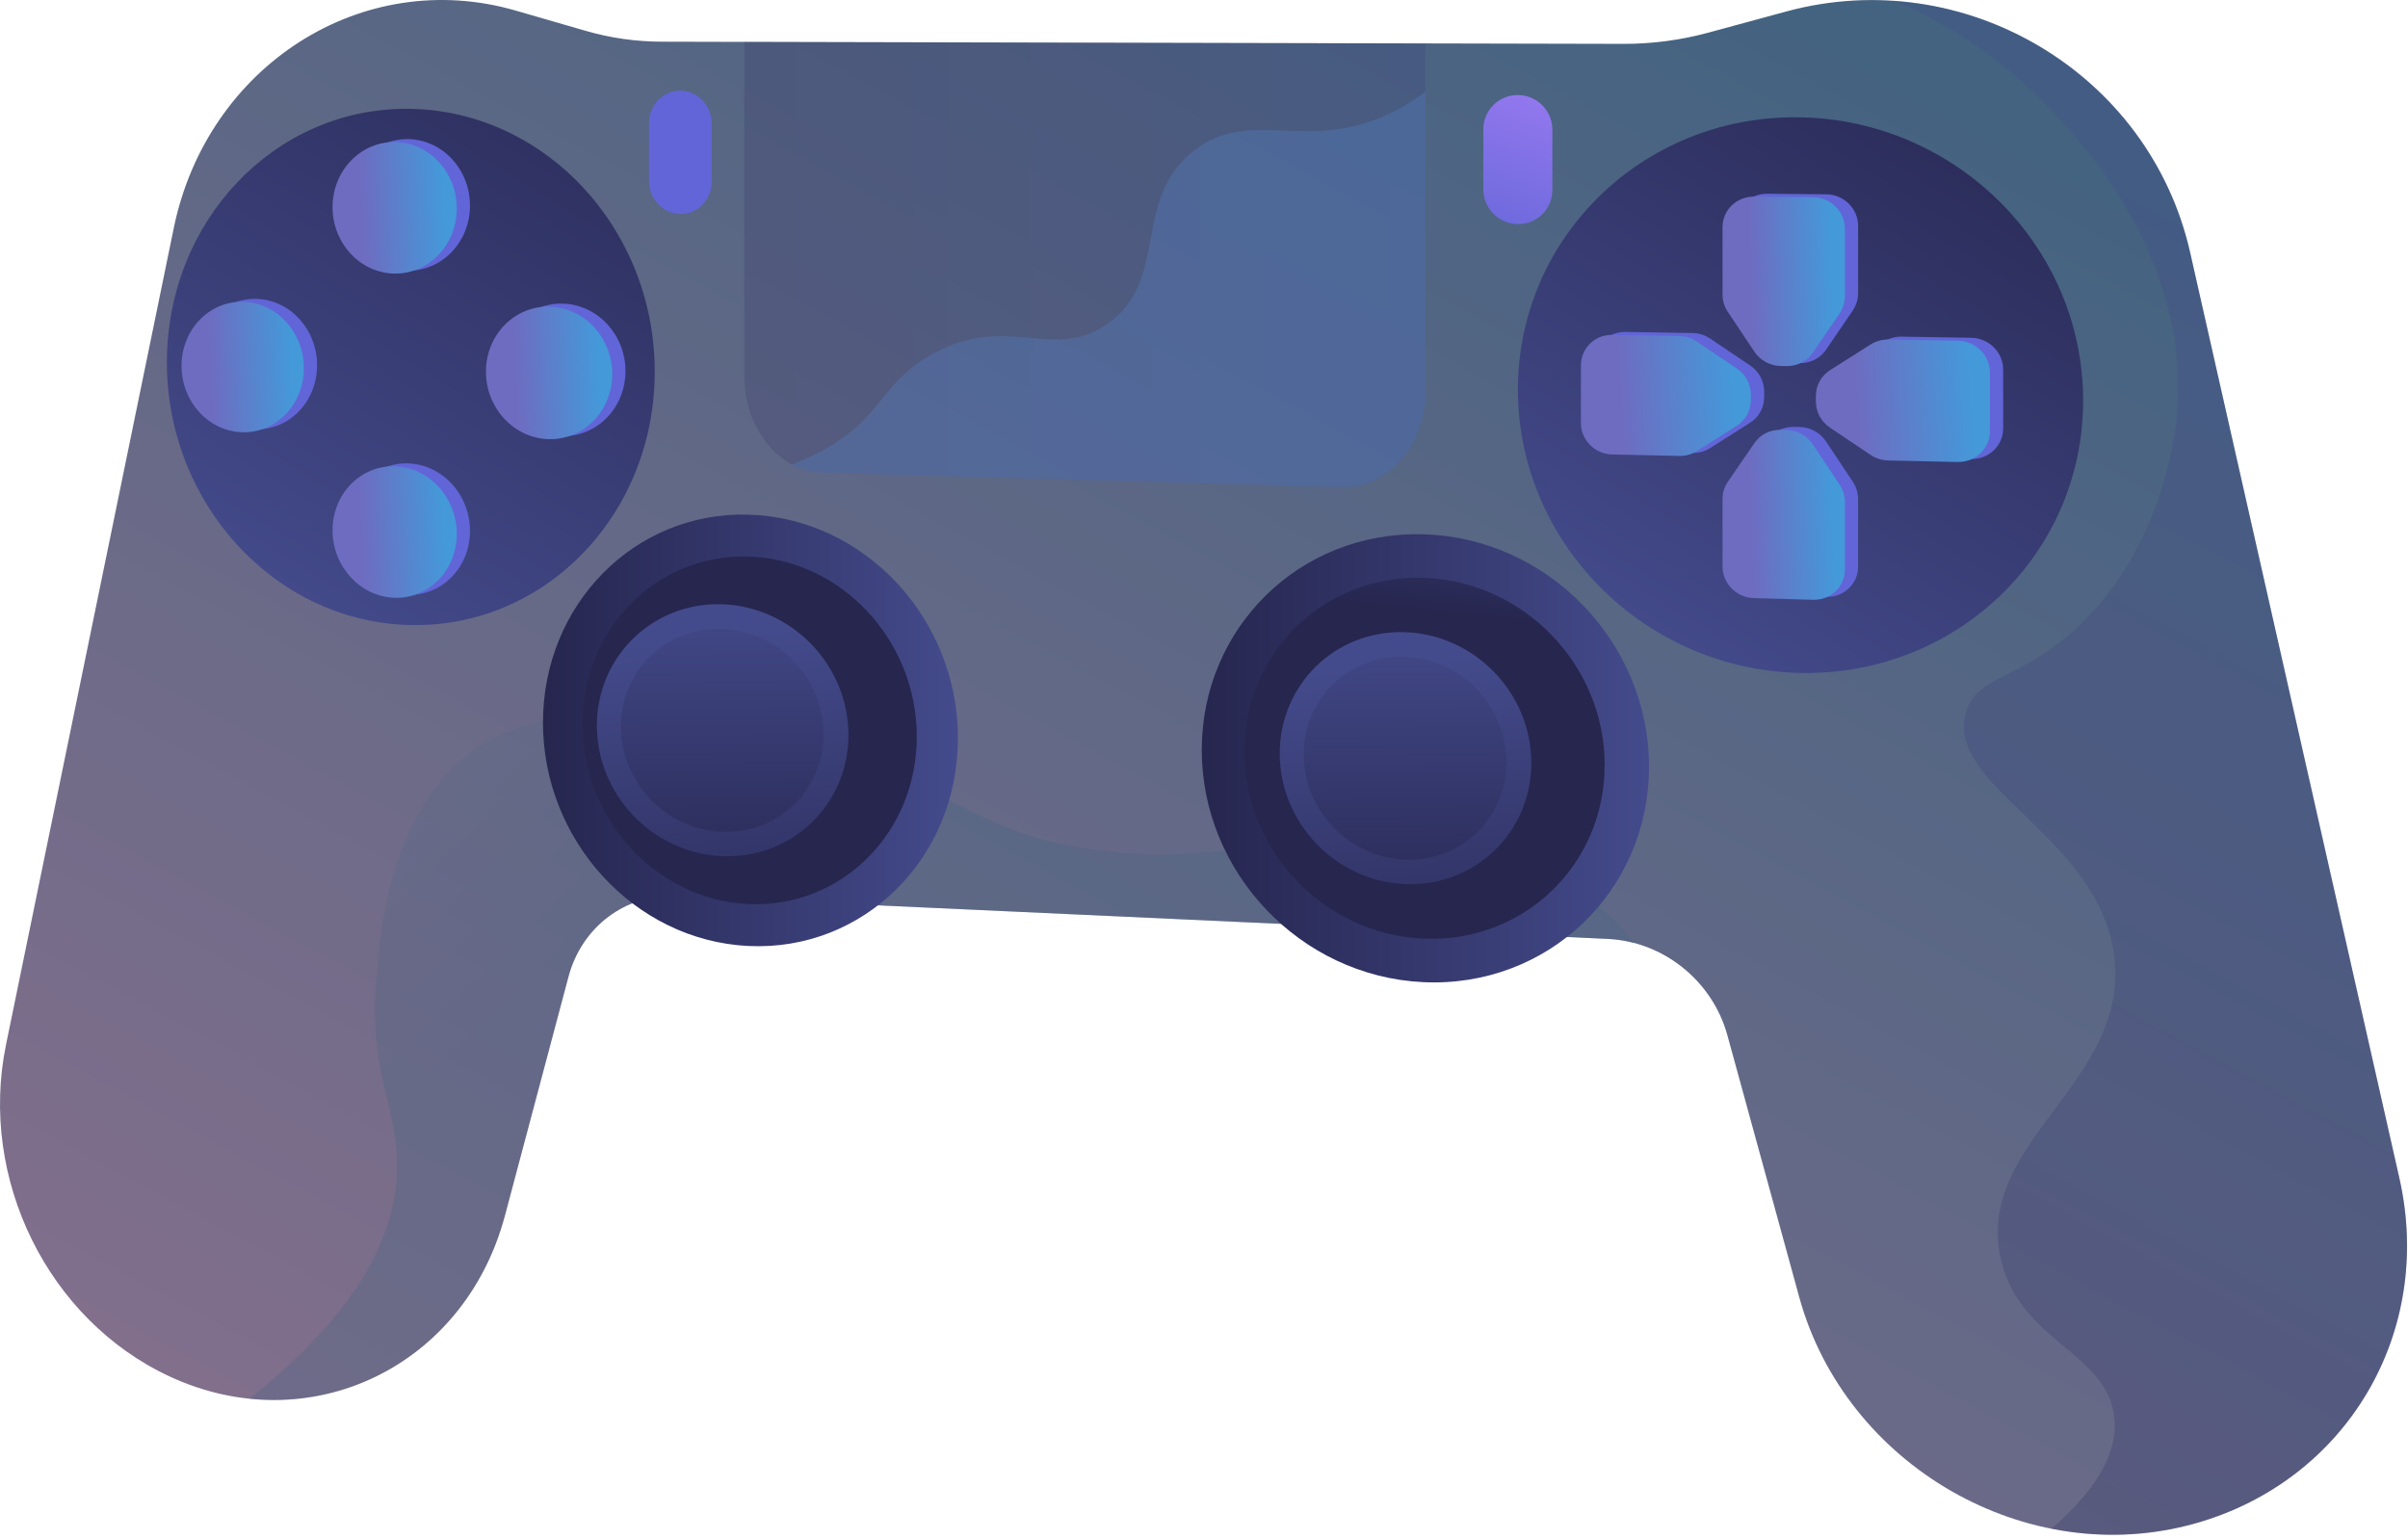 <svg width="496" height="317" viewBox="0 0 496 317" fill="none" xmlns="http://www.w3.org/2000/svg">
<path d="M1.225 215.276L35.796 46.97C42.66 13.566 74.606 -6.986 106.26 2.191L120.571 6.333C125.704 7.83 131.032 8.588 136.379 8.588L168.325 8.666L299.745 8.958L334.355 9.036C340.266 9.055 346.177 8.277 351.894 6.722L368.013 2.347C404.567 -7.55 442.735 14.966 451.115 51.987L494.222 242.711C501.436 274.599 483.295 305.087 452.165 313.836C417.536 323.578 380.126 301.917 370.599 267.191L355.802 213.254C352.73 202.074 342.638 193.965 331.186 193.421L139.256 184.594C128.873 184.107 119.832 190.913 117.09 201.218L104.005 250.411C95.663 281.735 63.639 296.882 34.94 283.562C9.858 271.896 -4.414 242.828 1.225 215.276Z" fill="url(#paint0_linear_39_3340)"/>
<path opacity="0.3" d="M169.433 97.388L276.335 100.363C285.843 100.635 293.601 91.847 293.601 80.725V8.977L153.314 8.627V77.575C153.314 88.269 160.508 97.135 169.433 97.388Z" fill="url(#paint1_linear_39_3340)"/>
<path opacity="0.3" d="M81.78 241.078C82.111 228.517 76.142 222.062 77.406 202.871C78.008 193.907 79.7 168.397 96.519 155.37C112.618 142.887 134.881 147.864 163.678 154.281C200.776 162.544 199.338 171.43 225.373 175.027C263.327 180.258 276.86 162.817 304.529 171.761C318.314 176.213 328.853 185.041 336.766 194.316C334.958 193.829 333.091 193.518 331.186 193.421L139.256 184.594C128.873 184.108 119.832 190.913 117.09 201.218L104.005 250.411C97.238 275.824 74.878 290.601 51.351 288.151C75.422 269.077 81.45 253.036 81.78 241.078Z" fill="url(#paint2_linear_39_3340)"/>
<path d="M312.656 80.278C312.656 111.465 338.166 137.559 370.074 138.609C402.467 139.659 429.085 114.557 429.085 82.514C429.085 50.47 402.467 24.338 370.074 24.163C338.166 23.968 312.656 49.109 312.656 80.278Z" fill="url(#paint3_linear_39_3340)"/>
<path d="M247.539 154.495C247.539 179.694 267.819 201.101 293.096 202.326C318.684 203.571 339.663 183.699 339.663 157.936C339.663 132.173 318.684 110.727 293.096 110.066C267.799 109.385 247.539 129.276 247.539 154.495Z" fill="url(#paint4_linear_39_3340)"/>
<path d="M256.308 154.825C256.308 175.163 272.699 192.429 293.096 193.363C313.687 194.315 330.525 178.313 330.525 157.586C330.525 136.879 313.687 119.612 293.096 119.029C272.699 118.446 256.308 134.468 256.308 154.825Z" fill="url(#paint5_linear_39_3340)"/>
<path d="M263.599 155.233C263.599 169.408 274.993 181.444 289.226 182.124C303.615 182.824 315.417 171.644 315.417 157.158C315.417 142.673 303.615 130.618 289.226 130.229C274.993 129.859 263.599 141.059 263.599 155.233Z" fill="url(#paint6_linear_39_3340)"/>
<path d="M268.538 155.408C268.538 166.841 277.754 176.544 289.226 177.088C300.815 177.633 310.284 168.63 310.284 156.983C310.284 145.337 300.815 135.634 289.226 135.304C277.754 134.954 268.538 143.975 268.538 155.408Z" fill="url(#paint7_linear_39_3340)"/>
<path d="M111.841 148.856C111.841 173.141 130.662 193.732 154.131 194.879C177.872 196.027 197.316 176.855 197.316 152.064C197.316 127.254 177.872 106.644 154.131 106.021C130.662 105.38 111.841 124.571 111.841 148.856Z" fill="url(#paint8_linear_39_3340)"/>
<path d="M119.987 149.167C119.987 168.766 135.192 185.371 154.111 186.246C173.205 187.121 188.838 171.683 188.838 151.753C188.838 131.823 173.225 115.199 154.111 114.654C135.192 114.11 119.987 129.568 119.987 149.167Z" fill="url(#paint9_linear_39_3340)"/>
<path d="M122.943 149.478C122.943 163.653 134.337 175.688 148.57 176.369C162.958 177.069 174.761 165.889 174.761 151.403C174.761 136.917 162.958 124.862 148.57 124.473C134.337 124.123 122.943 135.323 122.943 149.478Z" fill="url(#paint10_linear_39_3340)"/>
<path d="M127.882 149.673C127.882 161.106 137.098 170.808 148.57 171.352C160.158 171.897 169.628 162.894 169.628 151.248C169.628 139.601 160.158 129.898 148.57 129.568C137.098 129.218 127.882 138.24 127.882 149.673Z" fill="url(#paint11_linear_39_3340)"/>
<path d="M312.637 46.173C316.564 46.212 319.753 43.082 319.753 39.154V26.691C319.753 22.782 316.564 19.574 312.637 19.574C308.728 19.555 305.54 22.705 305.54 26.613V39.037C305.559 42.946 308.728 46.134 312.637 46.173Z" fill="url(#paint12_linear_39_3340)"/>
<path d="M140.131 44.093C143.709 44.132 146.606 41.137 146.606 37.385V25.485C146.606 21.752 143.709 18.699 140.131 18.68C136.554 18.66 133.676 21.674 133.676 25.407V37.268C133.676 41.001 136.573 44.054 140.131 44.093Z" fill="url(#paint13_linear_39_3340)"/>
<path d="M363.968 39.912L376.198 40.029C379.795 40.068 382.731 42.965 382.731 46.504V60.425C382.731 61.689 382.342 62.914 381.642 63.964L376.12 72.053C374.915 73.822 372.873 74.853 370.696 74.814L369.49 74.794C367.312 74.756 365.29 73.647 364.085 71.839L358.601 63.614C357.901 62.564 357.532 61.32 357.532 60.075V46.251C357.493 42.712 360.39 39.893 363.968 39.912Z" fill="url(#paint14_linear_39_3340)"/>
<path d="M363.968 122.607L376.198 122.957C379.795 123.054 382.731 120.274 382.731 116.735V102.813C382.731 101.549 382.342 100.305 381.642 99.235L376.12 90.933C374.915 89.125 372.873 87.997 370.696 87.958L369.49 87.939C367.312 87.9 365.29 88.93 364.085 90.68L358.601 98.691C357.901 99.722 357.532 100.927 357.532 102.191V116.015C357.493 119.554 360.39 122.51 363.968 122.607Z" fill="url(#paint15_linear_39_3340)"/>
<path d="M412.616 76.117V88.25C412.616 91.808 409.642 94.647 405.986 94.569L391.675 94.258C390.392 94.238 389.128 93.83 388.039 93.111L379.698 87.511C377.87 86.286 376.782 84.264 376.782 82.125V80.939C376.782 78.8 377.87 76.817 379.698 75.65L388.039 70.361C389.109 69.681 390.373 69.331 391.675 69.35L405.986 69.584C409.642 69.623 412.616 72.558 412.616 76.117Z" fill="url(#paint16_linear_39_3340)"/>
<path d="M328.386 74.62V86.519C328.386 90.019 331.244 92.916 334.763 92.994L348.685 93.305C349.949 93.325 351.193 92.994 352.243 92.313L360.488 87.083C362.296 85.936 363.385 83.972 363.385 81.833V80.647C363.385 78.508 362.296 76.486 360.488 75.281L352.243 69.739C351.193 69.02 349.949 68.631 348.685 68.611L334.763 68.378C331.244 68.339 328.386 71.139 328.386 74.62Z" fill="url(#paint17_linear_39_3340)"/>
<path d="M361.246 40.515L373.476 40.632C377.073 40.671 380.009 43.568 380.009 47.107V61.028C380.009 62.292 379.62 63.517 378.92 64.567L373.398 72.656C372.193 74.425 370.151 75.456 367.974 75.417L366.768 75.397C364.59 75.359 362.568 74.25 361.363 72.442L355.88 64.217C355.18 63.167 354.81 61.923 354.81 60.678V46.854C354.771 43.315 357.668 40.496 361.246 40.515Z" fill="url(#paint18_linear_39_3340)"/>
<path d="M361.246 123.209L373.476 123.559C377.073 123.657 380.009 120.876 380.009 117.337V103.416C380.009 102.152 379.62 100.907 378.92 99.838L373.398 91.536C372.193 89.727 370.151 88.6 367.974 88.561L366.768 88.541C364.59 88.502 362.568 89.533 361.363 91.283L355.88 99.294C355.18 100.324 354.81 101.53 354.81 102.794V116.618C354.771 120.176 357.668 123.112 361.246 123.209Z" fill="url(#paint19_linear_39_3340)"/>
<path d="M409.875 76.719V88.852C409.875 92.41 406.9 95.249 403.245 95.172L388.934 94.861C387.651 94.841 386.387 94.433 385.298 93.713L376.957 88.114C375.129 86.888 374.04 84.866 374.04 82.728V81.541C374.04 79.403 375.129 77.419 376.957 76.253L385.298 70.964C386.367 70.284 387.631 69.933 388.934 69.953L403.245 70.186C406.92 70.225 409.875 73.161 409.875 76.719Z" fill="url(#paint20_linear_39_3340)"/>
<path d="M325.644 75.242V87.141C325.644 90.641 328.503 93.538 332.022 93.616L345.944 93.927C347.208 93.947 348.452 93.616 349.502 92.936L357.746 87.705C359.554 86.558 360.643 84.594 360.643 82.455V81.269C360.643 79.13 359.554 77.108 357.746 75.903L349.502 70.361C348.452 69.642 347.208 69.253 345.944 69.234L332.022 69C328.503 68.942 325.644 71.742 325.644 75.242Z" fill="url(#paint21_linear_39_3340)"/>
<path d="M134.862 76.564C134.862 106.294 111.918 129.665 83.977 128.751C56.426 127.857 34.376 103.63 34.376 74.639C34.376 45.648 56.426 22.258 83.977 22.413C111.918 22.588 134.862 46.834 134.862 76.564Z" fill="url(#paint22_linear_39_3340)"/>
<path d="M71.222 42.071C71.222 49.517 76.919 55.642 83.978 55.759C91.055 55.856 96.81 49.848 96.81 42.343C96.81 34.837 91.055 28.713 83.978 28.654C76.939 28.615 71.222 34.604 71.222 42.071Z" fill="url(#paint23_linear_39_3340)"/>
<path d="M71.222 108.646C71.222 116.093 76.919 122.315 83.978 122.548C91.055 122.762 96.81 116.871 96.81 109.365C96.81 101.86 91.055 95.638 83.978 95.463C76.939 95.288 71.222 101.18 71.222 108.646Z" fill="url(#paint24_linear_39_3340)"/>
<path d="M115.788 62.545C108.613 62.428 102.819 68.436 102.819 75.942C102.819 83.466 108.613 89.688 115.788 89.844C122.982 89.999 128.834 84.011 128.834 76.447C128.834 68.883 122.982 62.661 115.788 62.545Z" fill="url(#paint25_linear_39_3340)"/>
<path d="M52.673 61.573C45.732 61.456 40.112 67.367 40.112 74.775C40.112 82.183 45.732 88.288 52.673 88.444C59.634 88.6 65.311 82.689 65.311 75.242C65.311 67.795 59.653 61.67 52.673 61.573Z" fill="url(#paint26_linear_39_3340)"/>
<path d="M68.5 42.673C68.5 50.12 74.197 56.245 81.255 56.362C88.333 56.459 94.088 50.451 94.088 42.946C94.088 35.44 88.333 29.315 81.255 29.257C74.197 29.218 68.5 35.226 68.5 42.673Z" fill="url(#paint27_linear_39_3340)"/>
<path d="M68.5 109.249C68.5 116.696 74.197 122.918 81.255 123.151C88.333 123.365 94.088 117.474 94.088 109.968C94.088 102.463 88.333 96.241 81.255 96.066C74.197 95.891 68.5 101.782 68.5 109.249Z" fill="url(#paint28_linear_39_3340)"/>
<path d="M113.065 63.167C105.891 63.05 100.096 69.059 100.096 76.564C100.096 84.089 105.891 90.311 113.065 90.466C120.26 90.622 126.112 84.633 126.112 77.069C126.112 69.506 120.26 63.264 113.065 63.167Z" fill="url(#paint29_linear_39_3340)"/>
<path d="M49.951 62.175C43.01 62.059 37.39 67.97 37.39 75.378C37.39 82.766 43.01 88.891 49.951 89.047C56.912 89.202 62.589 83.291 62.589 75.844C62.589 68.397 56.912 62.273 49.951 62.175Z" fill="url(#paint30_linear_39_3340)"/>
<path opacity="0.3" d="M435.541 292.409C434.452 278.585 415.844 276.543 412.072 259.102C406.9 235.206 438.38 223.092 435.541 197.407C432.76 172.286 400.211 161.903 404.975 146.639C407.328 139.056 415.805 140.203 427.355 129.723C443.591 114.985 447.285 94.18 448.102 88.23C453.137 51.17 423.447 23.385 418.08 18.349C408.981 9.833 399.239 4.077 390.178 0.189C418.819 2.172 444.446 22.452 451.115 51.968L494.222 242.692C501.436 274.579 483.295 305.067 452.165 313.817C442.288 316.598 432.197 316.811 422.572 314.906C433.48 305.495 435.988 298.048 435.541 292.409Z" fill="url(#paint31_linear_39_3340)"/>
<path opacity="0.3" d="M192.066 72.928C207.562 64.373 216.74 74.561 227.978 66.823C241.084 57.781 232.937 40.923 246.119 30.89C257.202 22.452 267.819 30.735 283.84 24.435C286.951 23.21 290.257 21.441 293.601 18.855V80.725C293.601 91.827 285.843 100.635 276.335 100.363L169.433 97.388C167.178 97.33 165.039 96.708 163.114 95.658C165.622 94.763 168.169 93.597 170.697 92.1C181.994 85.411 181.624 78.683 192.066 72.928Z" fill="#5488D0"/>
<defs>
<linearGradient id="paint0_linear_39_3340" x1="352.94" y1="-5.227" x2="158.051" y2="356.71" gradientUnits="userSpaceOnUse">
<stop stop-color="#446381"/>
<stop offset="0.996" stop-color="#826F8C"/>
</linearGradient>
<linearGradient id="paint1_linear_39_3340" x1="293.601" y1="54.505" x2="153.318" y2="54.505" gradientUnits="userSpaceOnUse">
<stop stop-color="#40447E"/>
<stop offset="0.996" stop-color="#3C3B6B"/>
</linearGradient>
<linearGradient id="paint2_linear_39_3340" x1="133.304" y1="178.593" x2="37.219" y2="79.779" gradientUnits="userSpaceOnUse">
<stop stop-color="#446381"/>
<stop offset="0.996" stop-color="#826F8C"/>
</linearGradient>
<linearGradient id="paint3_linear_39_3340" x1="338.148" y1="134.676" x2="418.219" y2="4.38" gradientUnits="userSpaceOnUse">
<stop stop-color="#444B8C"/>
<stop offset="0.996" stop-color="#26264F"/>
</linearGradient>
<linearGradient id="paint4_linear_39_3340" x1="339.669" y1="156.209" x2="247.532" y2="156.209" gradientUnits="userSpaceOnUse">
<stop stop-color="#444B8C"/>
<stop offset="0.996" stop-color="#26264F"/>
</linearGradient>
<linearGradient id="paint5_linear_39_3340" x1="301.713" y1="79.231" x2="296.617" y2="126.546" gradientUnits="userSpaceOnUse">
<stop stop-color="#444B8C"/>
<stop offset="0.996" stop-color="#26264F"/>
</linearGradient>
<linearGradient id="paint6_linear_39_3340" x1="287.352" y1="136.382" x2="295.996" y2="216.14" gradientUnits="userSpaceOnUse">
<stop stop-color="#444B8C"/>
<stop offset="0.996" stop-color="#26264F"/>
</linearGradient>
<linearGradient id="paint7_linear_39_3340" x1="289.06" y1="126.73" x2="289.846" y2="195.094" gradientUnits="userSpaceOnUse">
<stop stop-color="#444B8C"/>
<stop offset="0.996" stop-color="#26264F"/>
</linearGradient>
<linearGradient id="paint8_linear_39_3340" x1="197.314" y1="150.454" x2="111.841" y2="150.454" gradientUnits="userSpaceOnUse">
<stop stop-color="#444B8C"/>
<stop offset="0.996" stop-color="#26264F"/>
</linearGradient>
<linearGradient id="paint9_linear_39_3340" x1="163.689" y1="64.367" x2="158.594" y2="111.682" gradientUnits="userSpaceOnUse">
<stop stop-color="#444B8C"/>
<stop offset="0.996" stop-color="#26264F"/>
</linearGradient>
<linearGradient id="paint10_linear_39_3340" x1="146.697" y1="130.642" x2="155.34" y2="210.399" gradientUnits="userSpaceOnUse">
<stop stop-color="#444B8C"/>
<stop offset="0.996" stop-color="#26264F"/>
</linearGradient>
<linearGradient id="paint11_linear_39_3340" x1="148.405" y1="120.99" x2="149.19" y2="189.353" gradientUnits="userSpaceOnUse">
<stop stop-color="#444B8C"/>
<stop offset="0.996" stop-color="#26264F"/>
</linearGradient>
<linearGradient id="paint12_linear_39_3340" x1="322.51" y1="4.244" x2="305.04" y2="55.016" gradientUnits="userSpaceOnUse">
<stop stop-color="#AA80F9"/>
<stop offset="0.996" stop-color="#6165D7"/>
</linearGradient>
<linearGradient id="paint13_linear_39_3340" x1="167.808" y1="-48.986" x2="150.338" y2="1.785" gradientUnits="userSpaceOnUse">
<stop stop-color="#AA80F9"/>
<stop offset="0.996" stop-color="#6165D7"/>
</linearGradient>
<linearGradient id="paint14_linear_39_3340" x1="311.64" y1="110.906" x2="325.652" y2="97.44" gradientUnits="userSpaceOnUse">
<stop stop-color="#AA80F9"/>
<stop offset="0.996" stop-color="#6165D7"/>
</linearGradient>
<linearGradient id="paint15_linear_39_3340" x1="338.311" y1="138.659" x2="352.324" y2="125.193" gradientUnits="userSpaceOnUse">
<stop stop-color="#AA80F9"/>
<stop offset="0.996" stop-color="#6165D7"/>
</linearGradient>
<linearGradient id="paint16_linear_39_3340" x1="338.368" y1="138.719" x2="352.381" y2="125.253" gradientUnits="userSpaceOnUse">
<stop stop-color="#AA80F9"/>
<stop offset="0.996" stop-color="#6165D7"/>
</linearGradient>
<linearGradient id="paint17_linear_39_3340" x1="311.761" y1="111.032" x2="325.773" y2="97.566" gradientUnits="userSpaceOnUse">
<stop stop-color="#AA80F9"/>
<stop offset="0.996" stop-color="#6165D7"/>
</linearGradient>
<linearGradient id="paint18_linear_39_3340" x1="377.209" y1="48.194" x2="360.372" y2="48.79" gradientUnits="userSpaceOnUse">
<stop stop-color="#4499D9"/>
<stop offset="1" stop-color="#6E6CC1"/>
</linearGradient>
<linearGradient id="paint19_linear_39_3340" x1="377.209" y1="96.245" x2="360.372" y2="96.839" gradientUnits="userSpaceOnUse">
<stop stop-color="#4499D9"/>
<stop offset="1" stop-color="#6E6CC1"/>
</linearGradient>
<linearGradient id="paint20_linear_39_3340" x1="405.893" y1="75.501" x2="382.036" y2="77.163" gradientUnits="userSpaceOnUse">
<stop stop-color="#4499D9"/>
<stop offset="1" stop-color="#6E6CC1"/>
</linearGradient>
<linearGradient id="paint21_linear_39_3340" x1="356.754" y1="74.484" x2="333.451" y2="76.088" gradientUnits="userSpaceOnUse">
<stop stop-color="#4499D9"/>
<stop offset="1" stop-color="#6E6CC1"/>
</linearGradient>
<linearGradient id="paint22_linear_39_3340" x1="53.961" y1="125.693" x2="139.126" y2="-13.338" gradientUnits="userSpaceOnUse">
<stop stop-color="#444B8C"/>
<stop offset="0.996" stop-color="#26264F"/>
</linearGradient>
<linearGradient id="paint23_linear_39_3340" x1="14.856" y1="111.378" x2="33.963" y2="92.27" gradientUnits="userSpaceOnUse">
<stop stop-color="#AA80F9"/>
<stop offset="0.996" stop-color="#6165D7"/>
</linearGradient>
<linearGradient id="paint24_linear_39_3340" x1="48.25" y1="144.772" x2="67.358" y2="125.664" gradientUnits="userSpaceOnUse">
<stop stop-color="#AA80F9"/>
<stop offset="0.996" stop-color="#6165D7"/>
</linearGradient>
<linearGradient id="paint25_linear_39_3340" x1="47.761" y1="144.283" x2="66.868" y2="125.175" gradientUnits="userSpaceOnUse">
<stop stop-color="#AA80F9"/>
<stop offset="0.996" stop-color="#6165D7"/>
</linearGradient>
<linearGradient id="paint26_linear_39_3340" x1="15.601" y1="112.123" x2="34.709" y2="93.016" gradientUnits="userSpaceOnUse">
<stop stop-color="#AA80F9"/>
<stop offset="0.996" stop-color="#6165D7"/>
</linearGradient>
<linearGradient id="paint27_linear_39_3340" x1="91.245" y1="35.22" x2="74.164" y2="36.011" gradientUnits="userSpaceOnUse">
<stop stop-color="#4499D9"/>
<stop offset="1" stop-color="#6E6CC1"/>
</linearGradient>
<linearGradient id="paint28_linear_39_3340" x1="91.245" y1="102.023" x2="74.164" y2="102.814" gradientUnits="userSpaceOnUse">
<stop stop-color="#4499D9"/>
<stop offset="1" stop-color="#6E6CC1"/>
</linearGradient>
<linearGradient id="paint29_linear_39_3340" x1="123.222" y1="69.172" x2="105.855" y2="69.984" gradientUnits="userSpaceOnUse">
<stop stop-color="#4499D9"/>
<stop offset="1" stop-color="#6E6CC1"/>
</linearGradient>
<linearGradient id="paint30_linear_39_3340" x1="59.789" y1="68.087" x2="42.967" y2="68.86" gradientUnits="userSpaceOnUse">
<stop stop-color="#4499D9"/>
<stop offset="1" stop-color="#6E6CC1"/>
</linearGradient>
<linearGradient id="paint31_linear_39_3340" x1="481.691" y1="64.101" x2="286.802" y2="426.038" gradientUnits="userSpaceOnUse">
<stop stop-color="#444B8C"/>
<stop offset="0.996" stop-color="#26264F"/>
</linearGradient>
</defs>
</svg>
